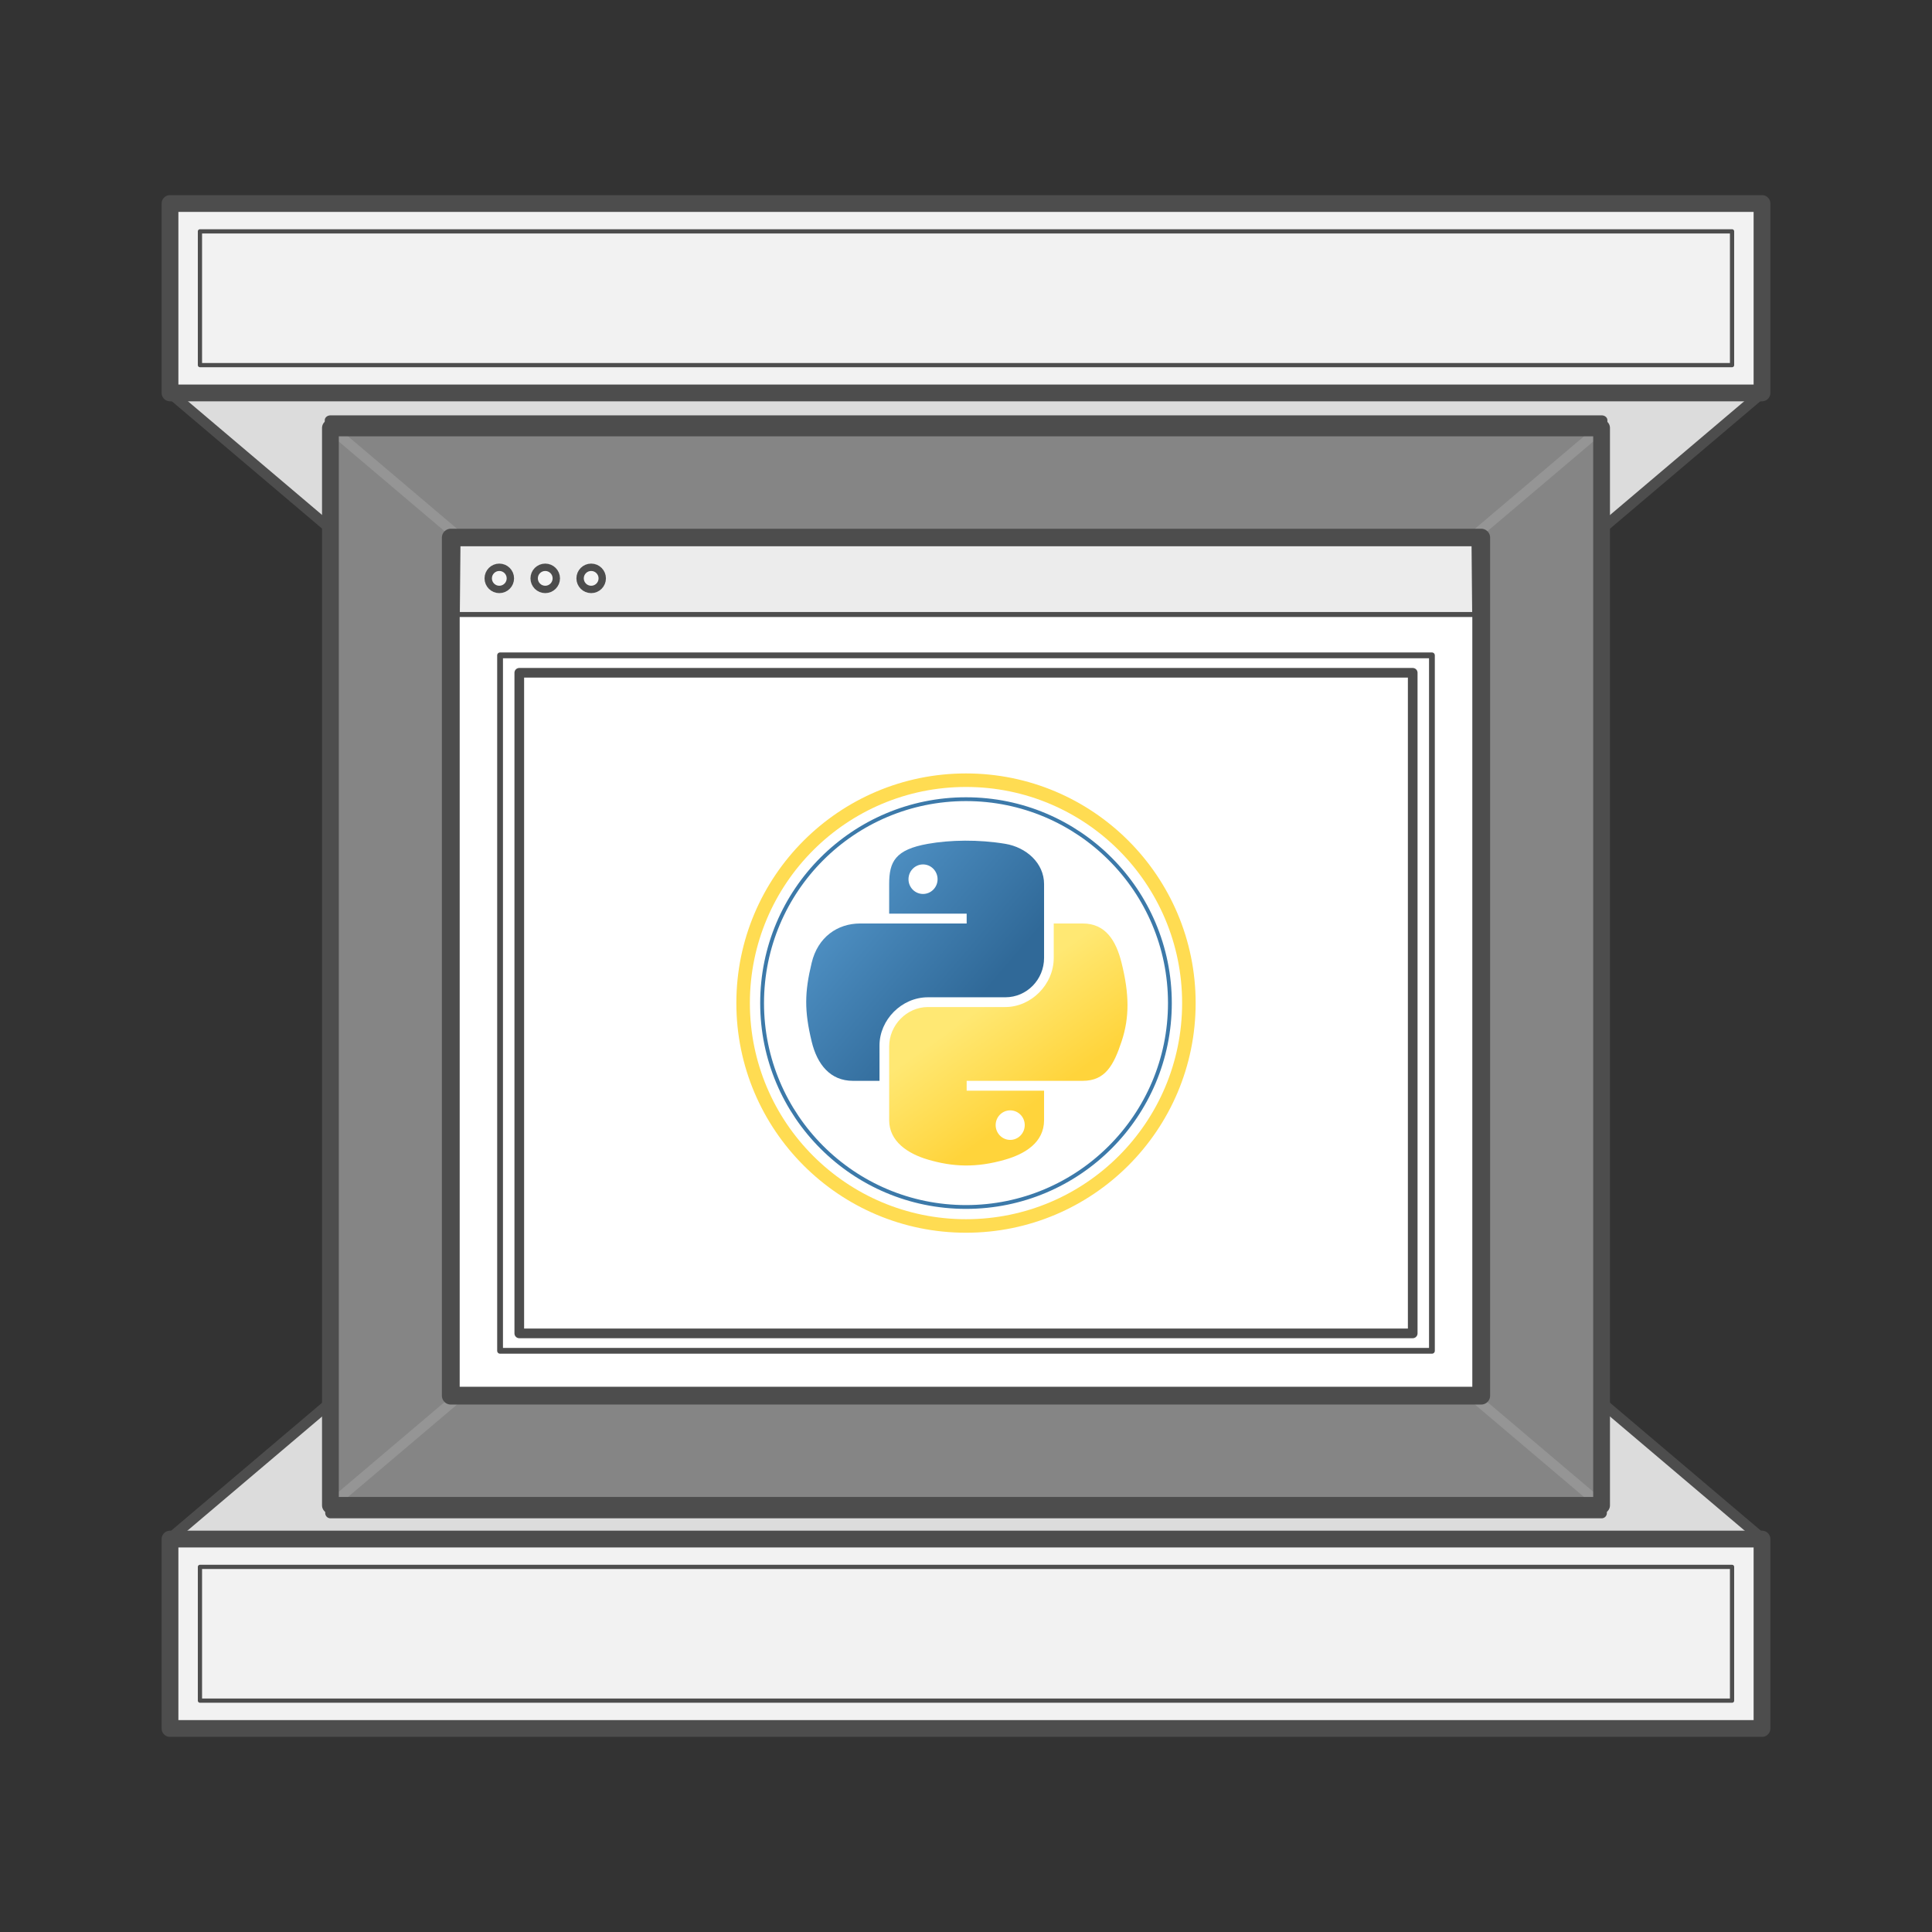 <?xml version="1.0" encoding="UTF-8" standalone="no"?>
<!-- Created with Inkscape (http://www.inkscape.org/) -->

<svg
   xmlns:dc="http://purl.org/dc/elements/1.1/"
   xmlns:cc="http://creativecommons.org/ns#"
   xmlns:rdf="http://www.w3.org/1999/02/22-rdf-syntax-ns#"
   xmlns:svg="http://www.w3.org/2000/svg"
   xmlns="http://www.w3.org/2000/svg"
   xmlns:xlink="http://www.w3.org/1999/xlink"
   xmlns:sodipodi="http://sodipodi.sourceforge.net/DTD/sodipodi-0.dtd"
   xmlns:inkscape="http://www.inkscape.org/namespaces/inkscape"
   width="141.111mm"
   height="141.111mm"
   viewBox="0 0 500 500"
   id="svg2"
   version="1.1"
   inkscape:version="0.91 r13725"
   sodipodi:docname="featured_icon.svg">
  <rect x="0" y="0" width="500" height="500" fill="#333333" stroke="none"/>
  <defs
     id="defs4">
    <linearGradient
       id="linearGradient4671">
      <stop
         style="stop-color:#ffd43b;stop-opacity:1;"
         offset="0"
         id="stop4673" />
      <stop
         style="stop-color:#ffe873;stop-opacity:1"
         offset="1"
         id="stop4675" />
    </linearGradient>
    <linearGradient
       id="linearGradient4689">
      <stop
         style="stop-color:#5a9fd4;stop-opacity:1;"
         offset="0"
         id="stop4691" />
      <stop
         style="stop-color:#306998;stop-opacity:1;"
         offset="1"
         id="stop4693" />
    </linearGradient>
    <linearGradient
       id="linearGradient2795">
      <stop
         id="stop2797"
         offset="0"
         style="stop-color:#b8b8b8;stop-opacity:0.498;" />
      <stop
         id="stop2799"
         offset="1"
         style="stop-color:#7f7f7f;stop-opacity:0;" />
    </linearGradient>
    <linearGradient
       id="linearGradient2787">
      <stop
         id="stop2789"
         offset="0"
         style="stop-color:#7f7f7f;stop-opacity:0.5;" />
      <stop
         id="stop2791"
         offset="1"
         style="stop-color:#7f7f7f;stop-opacity:0;" />
    </linearGradient>
    <linearGradient
       id="linearGradient3676">
      <stop
         id="stop3678"
         offset="0"
         style="stop-color:#b2b2b2;stop-opacity:0.5;" />
      <stop
         id="stop3680"
         offset="1"
         style="stop-color:#b3b3b3;stop-opacity:0;" />
    </linearGradient>
    <linearGradient
       id="linearGradient3236">
      <stop
         id="stop3244"
         offset="0"
         style="stop-color:#f4f4f4;stop-opacity:1" />
      <stop
         id="stop3240"
         offset="1"
         style="stop-color:white;stop-opacity:1" />
    </linearGradient>
    <linearGradient
       gradientTransform="translate(100.27,99.611)"
       gradientUnits="userSpaceOnUse"
       xlink:href="#linearGradient4671"
       id="linearGradient2987"
       y2="144.757"
       x2="-65.309"
       y1="144.757"
       x1="224.24" />
    <linearGradient
       gradientTransform="translate(100.27,99.611)"
       gradientUnits="userSpaceOnUse"
       xlink:href="#linearGradient4689"
       id="linearGradient2990"
       y2="76.313"
       x2="26.67"
       y1="77.476"
       x1="172.942" />
    <linearGradient
       y2="76.313"
       x2="26.67"
       y1="77.476"
       x1="172.942"
       gradientTransform="translate(100.27,99.611)"
       gradientUnits="userSpaceOnUse"
       id="linearGradient2587"
       xlink:href="#linearGradient4689"
       inkscape:collect="always" />
    <linearGradient
       y2="144.757"
       x2="-65.309"
       y1="144.757"
       x1="224.24"
       gradientTransform="translate(100.27,99.611)"
       gradientUnits="userSpaceOnUse"
       id="linearGradient2589"
       xlink:href="#linearGradient4671"
       inkscape:collect="always" />
    <linearGradient
       y2="76.313"
       x2="26.67"
       y1="77.476"
       x1="172.942"
       gradientTransform="translate(100.27,99.611)"
       gradientUnits="userSpaceOnUse"
       id="linearGradient2248"
       xlink:href="#linearGradient4689"
       inkscape:collect="always" />
    <linearGradient
       y2="144.757"
       x2="-65.309"
       y1="144.757"
       x1="224.24"
       gradientTransform="translate(100.27,99.611)"
       gradientUnits="userSpaceOnUse"
       id="linearGradient2250"
       xlink:href="#linearGradient4671"
       inkscape:collect="always" />
    <linearGradient
       y2="144.757"
       x2="-65.309"
       y1="144.757"
       x1="224.24"
       gradientTransform="matrix(0.563,0,0,0.568,-11.597,-7.61)"
       gradientUnits="userSpaceOnUse"
       id="linearGradient2255"
       xlink:href="#linearGradient4671"
       inkscape:collect="always" />
    <linearGradient
       y2="76.313"
       x2="26.67"
       y1="76.176"
       x1="172.942"
       gradientTransform="matrix(0.563,0,0,0.568,-11.597,-7.61)"
       gradientUnits="userSpaceOnUse"
       id="linearGradient2258"
       xlink:href="#linearGradient4689"
       inkscape:collect="always" />
    <radialGradient
       gradientUnits="userSpaceOnUse"
       gradientTransform="matrix(1,0,0,0.178,0,108.743)"
       r="29.037"
       fy="132.286"
       fx="61.519"
       cy="132.286"
       cx="61.519"
       id="radialGradient2801"
       xlink:href="#linearGradient2795"
       inkscape:collect="always" />
    <linearGradient
       y2="137.273"
       x2="112.031"
       y1="192.352"
       x1="150.961"
       gradientTransform="matrix(0.563,0,0,0.568,-1354.473,-21.874)"
       gradientUnits="userSpaceOnUse"
       id="linearGradient1475"
       xlink:href="#linearGradient4671"
       inkscape:collect="always" />
    <linearGradient
       y2="114.398"
       x2="135.665"
       y1="20.604"
       x1="26.649"
       gradientTransform="matrix(0.563,0,0,0.568,-1354.473,-21.874)"
       gradientUnits="userSpaceOnUse"
       id="linearGradient1478"
       xlink:href="#linearGradient4689"
       inkscape:collect="always" />
  </defs>
  <sodipodi:namedview
     id="base"
     pagecolor="#ffffff"
     bordercolor="#666666"
     borderopacity="1.0"
     inkscape:pageopacity="0.0"
     inkscape:pageshadow="2"
     inkscape:zoom="0.7"
     inkscape:cx="116.13519"
     inkscape:cy="343.45631"
     inkscape:document-units="px"
     inkscape:current-layer="layer1"
     showgrid="false"
     fit-margin-top="0"
     fit-margin-left="0"
     fit-margin-right="0"
     fit-margin-bottom="0"
     inkscape:snap-bbox="true"
     inkscape:bbox-paths="true"
     inkscape:bbox-nodes="true"
     inkscape:snap-bbox-edge-midpoints="true"
     inkscape:snap-bbox-midpoints="true"
     inkscape:object-paths="true"
     inkscape:snap-intersection-paths="true"
     inkscape:object-nodes="true"
     inkscape:snap-smooth-nodes="true"
     inkscape:snap-global="false"
     inkscape:window-width="1920"
     inkscape:window-height="1017"
     inkscape:window-x="-8"
     inkscape:window-y="-8"
     inkscape:window-maximized="1" />
  <g
     inkscape:label="Camada 1"
     inkscape:groupmode="layer"
     id="layer1"
     transform="translate(-100,-101.224)">
    <rect
       style="opacity:1;fill:#e6e6e6;fill-opacity:0;stroke:none;stroke-width:5;stroke-linecap:round;stroke-linejoin:round;stroke-miterlimit:4;stroke-dasharray:none;stroke-dashoffset:10.8;stroke-opacity:1"
       id="rect4136"
       width="500"
       height="500"
       x="100"
       y="101.224" />
    <g
       id="g4518"
       style="fill:#dcdcdc;fill-opacity:1;stroke:#4d4d4d;stroke-width:3.166;stroke-linecap:round;stroke-linejoin:round;stroke-miterlimit:4;stroke-dasharray:none;stroke-opacity:1"
       transform="matrix(0.931,0,0,0.789,24.17,76.193)">
      <path
         style="fill:#dcdcdc;fill-opacity:1;fill-rule:evenodd;stroke:#4d4d4d;stroke-width:3.166;stroke-linecap:round;stroke-linejoin:round;stroke-miterlimit:4;stroke-dasharray:none;stroke-opacity:1"
         d="m 28.715,59.383 44.594,44.594 7.82e-4,-35.652 353.381,0 8.1e-4,35.652 44.594,-44.594 z"
         transform="translate(100,101.223)"
         id="path4514"
         inkscape:connector-curvature="0"
         sodipodi:nodetypes="ccccccc" />
    </g>
    <path
       sodipodi:nodetypes="cccccc"
       inkscape:connector-curvature="0"
       id="path4374"
       d="m 143.997,202.917 0,-49.021 412.007,0 0,49.021 -412.007,0 0,-49.021"
       style="fill:#f2f2f2;fill-rule:evenodd;stroke:#4d4d4d;stroke-width:4.341;stroke-linecap:round;stroke-linejoin:round;stroke-miterlimit:4;stroke-dasharray:none;stroke-opacity:1" />
    <path
       style="fill:none;fill-rule:evenodd;stroke:#4d4d4d;stroke-width:1.094;stroke-linecap:round;stroke-linejoin:round;stroke-miterlimit:4;stroke-dasharray:none;stroke-opacity:1"
       d="m 151.746,195.714 0,-34.614 396.508,0 0,34.614 -396.508,0 0,-34.614"
       id="path5186"
       inkscape:connector-curvature="0"
       sodipodi:nodetypes="cccccc" />
    <path
       style="fill:none;fill-rule:evenodd;stroke:#4d4d4d;stroke-width:2.571;stroke-linecap:butt;stroke-linejoin:miter;stroke-miterlimit:4;stroke-dasharray:none;stroke-opacity:1"
       d="m 185.511,490.806 80.843,-68.52"
       id="path4502"
       inkscape:connector-curvature="0" />
    <path
       style="fill:none;fill-rule:evenodd;stroke:#4d4d4d;stroke-width:2.571;stroke-linecap:butt;stroke-linejoin:miter;stroke-miterlimit:4;stroke-dasharray:none;stroke-opacity:1"
       d="m 514.489,490.806 -83.652,-70.901"
       id="path4504"
       inkscape:connector-curvature="0" />
    <path
       style="fill:none;fill-rule:evenodd;stroke:#4d4d4d;stroke-width:2.571;stroke-linecap:butt;stroke-linejoin:miter;stroke-miterlimit:4;stroke-dasharray:none;stroke-opacity:1"
       d="m 514.489,211.973 -79.528,67.406"
       id="path4506"
       inkscape:connector-curvature="0" />
    <path
       style="fill:none;fill-rule:evenodd;stroke:#4d4d4d;stroke-width:2.571;stroke-linecap:butt;stroke-linejoin:miter;stroke-miterlimit:4;stroke-dasharray:none;stroke-opacity:1"
       d="m 185.511,211.973 66.613,56.46"
       id="path4508"
       inkscape:connector-curvature="0" />
    <path
       style="fill:#dcdcdc;fill-opacity:1;fill-rule:evenodd;stroke:#4d4d4d;stroke-width:2.713;stroke-linecap:round;stroke-linejoin:round;stroke-miterlimit:4;stroke-dasharray:none;stroke-opacity:1"
       d="m 143.835,499.531 412.35,0 -41.686,-35.332 -10e-6,28.608 -328.977,-3e-5 0,-28.608 -41.687,35.333"
       id="path4485"
       inkscape:connector-curvature="0"
       sodipodi:nodetypes="ccccccc" />
    <rect
       style="opacity:1;fill:#ffffff;fill-opacity:0.406;stroke:#4d4d4d;stroke-width:4.341;stroke-linecap:round;stroke-linejoin:round;stroke-miterlimit:4;stroke-dasharray:none;stroke-dashoffset:10.8;stroke-opacity:1"
       id="rect4138"
       width="328.977"
       height="278.833"
       x="185.511"
       y="211.973" />
    <rect
       style="opacity:1;fill:#ffffff;fill-opacity:1;stroke:#4d4d4d;stroke-width:4.61;stroke-linecap:round;stroke-linejoin:round;stroke-miterlimit:4;stroke-dasharray:none;stroke-dashoffset:10.8;stroke-opacity:1"
       id="rect4162"
       width="266.675"
       height="222.052"
       x="216.663"
       y="240.364" />
    <g
       id="g4300"
       transform="matrix(0.748,0,0,0.748,1310.58,326.396)">
      <path
         id="path1948"
         d="m -1284.563,-10.171 c -4.584,0.021 -8.961,0.412 -12.812,1.094 -11.346,2.005 -13.406,6.2 -13.406,13.938 l 0,10.219 26.812,0 0,3.406 -26.812,0 -10.062,0 c -7.793,0 -14.616,4.684 -16.75,13.594 -2.462,10.213 -2.571,16.586 0,27.25 1.906,7.938 6.457,13.594 14.25,13.594 l 9.219,0 0,-12.25 c 0,-8.85 7.657,-16.656 16.75,-16.656 l 26.781,0 c 7.455,0 13.406,-6.138 13.406,-13.625 l 0,-25.531 c 0,-7.266 -6.13,-12.725 -13.406,-13.938 -4.606,-0.767 -9.385,-1.115 -13.969,-1.094 z m -14.5,8.219 c 2.769,0 5.031,2.299 5.031,5.125 0,2.816 -2.262,5.094 -5.031,5.094 -2.78,-10e-7 -5.031,-2.277 -5.031,-5.094 0,-2.826 2.252,-5.125 5.031,-5.125 z"
         style="fill:url(#linearGradient1478);fill-opacity:1"
         inkscape:connector-curvature="0" />
      <path
         id="path1950"
         d="m -1253.844,18.486 0,11.906 c 0,9.231 -7.826,17 -16.75,17 l -26.781,0 c -7.336,0 -13.406,6.278 -13.406,13.625 l 0,25.531 c 0,7.266 6.319,11.54 13.406,13.625 8.487,2.496 16.626,2.947 26.781,0 6.75,-1.954 13.406,-5.888 13.406,-13.625 l 0,-10.219 -26.781,0 0,-3.406 26.781,0 13.406,0 c 7.793,0 10.696,-5.435 13.406,-13.594 2.799,-8.399 2.68,-16.476 0,-27.25 -1.926,-7.757 -5.604,-13.594 -13.406,-13.594 l -10.062,0 z m -15.062,64.656 c 2.78,3e-6 5.031,2.277 5.031,5.094 0,2.826 -2.252,5.125 -5.031,5.125 -2.769,0 -5.031,-2.299 -5.031,-5.125 0,-2.816 2.262,-5.094 5.031,-5.094 z"
         style="fill:url(#linearGradient1475);fill-opacity:1"
         inkscape:connector-curvature="0" />
    </g>
    <path
       style="fill:#ececec;fill-rule:evenodd;stroke:#4d4d4d;stroke-width:1.29;stroke-linecap:butt;stroke-linejoin:miter;stroke-miterlimit:4;stroke-dasharray:none;stroke-opacity:1"
       d="m 218.353,260.26 263.295,0 -0.171,-18.313 -2.312,0 -260.64,0 z"
       id="path4304"
       inkscape:connector-curvature="0" />
    <circle
       style="opacity:1;fill:#ffffff;fill-opacity:0.406;stroke:#4d4d4d;stroke-width:1.906;stroke-linecap:round;stroke-linejoin:round;stroke-miterlimit:4;stroke-dasharray:none;stroke-dashoffset:10.8;stroke-opacity:1"
       id="path4310"
       cx="229.218"
       cy="250.903"
       r="2.866" />
    <circle
       cy="250.903"
       cx="241.107"
       id="circle4312"
       style="opacity:1;fill:#ffffff;fill-opacity:0.406;stroke:#4d4d4d;stroke-width:1.906;stroke-linecap:round;stroke-linejoin:round;stroke-miterlimit:4;stroke-dasharray:none;stroke-dashoffset:10.8;stroke-opacity:1"
       r="2.866" />
    <circle
       style="opacity:1;fill:#ffffff;fill-opacity:0.406;stroke:#4d4d4d;stroke-width:1.906;stroke-linecap:round;stroke-linejoin:round;stroke-miterlimit:4;stroke-dasharray:none;stroke-dashoffset:10.8;stroke-opacity:1"
       id="circle4314"
       cx="252.996"
       cy="250.903"
       r="2.866" />
    <rect
       style="opacity:1;fill:#e6e6e6;fill-opacity:0;stroke:#4d4d4d;stroke-width:1.5;stroke-linecap:round;stroke-linejoin:round;stroke-miterlimit:4;stroke-dasharray:none;stroke-dashoffset:10.8;stroke-opacity:1"
       id="rect4364"
       width="241.163"
       height="179.986"
       x="229.418"
       y="270.828" />
    <path
       style="fill:#f2f2f2;fill-rule:evenodd;stroke:#4d4d4d;stroke-width:4.341;stroke-linecap:round;stroke-linejoin:round;stroke-miterlimit:4;stroke-dasharray:none;stroke-opacity:1"
       d="m 143.997,548.552 0,-49.021 412.007,0 0,49.021 -412.007,0 0,-49.021"
       id="path5190"
       inkscape:connector-curvature="0"
       sodipodi:nodetypes="cccccc" />
    <path
       sodipodi:nodetypes="cccccc"
       inkscape:connector-curvature="0"
       id="path5192"
       d="m 151.746,541.348 0,-34.614 396.508,0 0,34.614 -396.508,0 0,-34.614"
       style="fill:none;fill-rule:evenodd;stroke:#4d4d4d;stroke-width:1.094;stroke-linecap:round;stroke-linejoin:round;stroke-miterlimit:4;stroke-dasharray:none;stroke-opacity:1" />
    <rect
       y="275.34"
       x="234.391"
       height="170.963"
       width="231.219"
       id="rect5194"
       style="opacity:1;fill:#e6e6e6;fill-opacity:0;stroke:#4d4d4d;stroke-width:2.5;stroke-linecap:round;stroke-linejoin:round;stroke-miterlimit:4;stroke-dasharray:none;stroke-dashoffset:10.8;stroke-opacity:1" />
    <circle
       r="52.769"
       cy="360.821"
       cx="350"
       id="circle5260"
       style="opacity:1;fill:none;fill-opacity:1;stroke:#3c79a9;stroke-width:0.986;stroke-linecap:round;stroke-linejoin:round;stroke-miterlimit:4;stroke-dasharray:none;stroke-dashoffset:10.8;stroke-opacity:1" />
    <circle
       style="opacity:1;fill:none;fill-opacity:1;stroke:#ffdc52;stroke-width:3.5;stroke-linecap:round;stroke-linejoin:round;stroke-miterlimit:4;stroke-dasharray:none;stroke-dashoffset:10.8;stroke-opacity:1"
       id="circle5262"
       cx="350"
       cy="360.821"
       r="57.683" />
  </g>
</svg>
